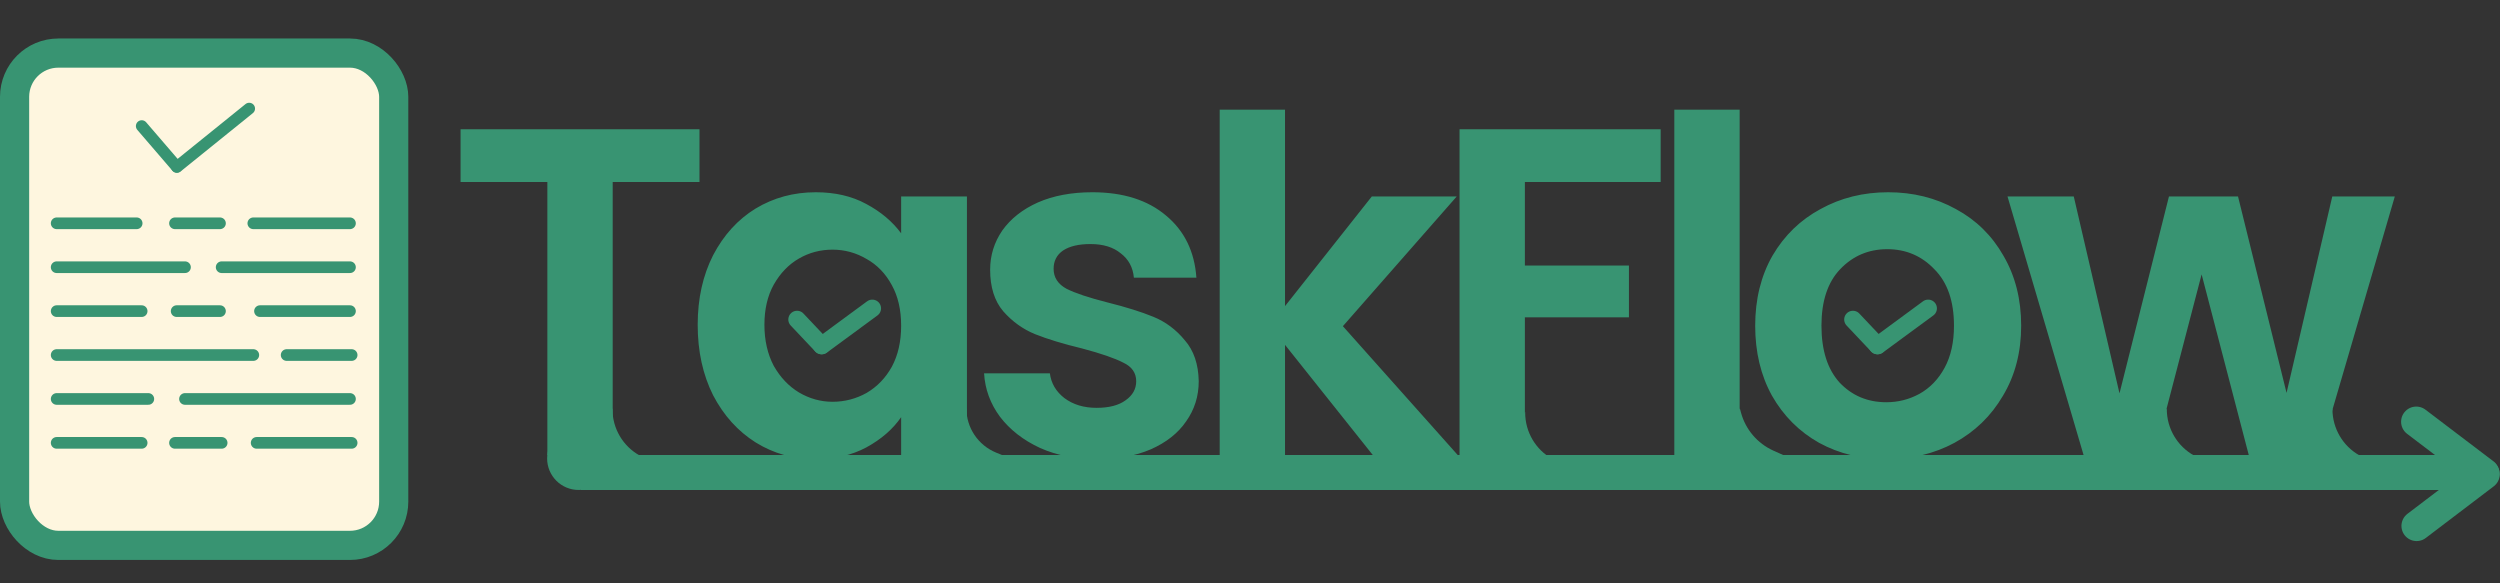 <svg width="2143" height="500" viewBox="0 0 2143 500" fill="none" xmlns="http://www.w3.org/2000/svg">
<rect x="0" y="0" width="2143" height="500" fill="#333333" stroke="none"/>
<g clip-path="url(#clip0_3_49)">
<rect x="12.5" y="45.5" width="325" height="422" rx="37.5" fill="#FEF6DF" stroke="#389472" stroke-width="25"/>
<path d="M151.429 266.695H188.571" stroke="#389472" stroke-width="10" stroke-linecap="round"/>
<path d="M48.571 191.41H117.143" stroke="#389472" stroke-width="10" stroke-linecap="round"/>
<path d="M150 191.41H188.571" stroke="#389472" stroke-width="10" stroke-linecap="round"/>
<path d="M217.143 191.41H300" stroke="#389472" stroke-width="10" stroke-linecap="round"/>
<path d="M48.571 229.053H158.571" stroke="#389472" stroke-width="10" stroke-linecap="round"/>
<path d="M190 229.053H300" stroke="#389472" stroke-width="10" stroke-linecap="round"/>
<path d="M48.571 266.695H121.429" stroke="#389472" stroke-width="10" stroke-linecap="round"/>
<path d="M48.571 304.337H217.143" stroke="#389472" stroke-width="10" stroke-linecap="round"/>
<path d="M158.571 341.979L300 341.979" stroke="#389472" stroke-width="10" stroke-linecap="round"/>
<path d="M48.571 379.621H121.429" stroke="#389472" stroke-width="10" stroke-linecap="round"/>
<path d="M150 379.621H190" stroke="#389472" stroke-width="10" stroke-linecap="round"/>
<path d="M220 379.621H301.429" stroke="#389472" stroke-width="10" stroke-linecap="round"/>
<path d="M48.571 341.979H127.143" stroke="#389472" stroke-width="10" stroke-linecap="round"/>
<path d="M245.714 304.337H301.429" stroke="#389472" stroke-width="10" stroke-linecap="round"/>
<path d="M222.857 266.695H300" stroke="#389472" stroke-width="10" stroke-linecap="round"/>
<path d="M121.485 108.065L151.513 142.967" stroke="#389472" stroke-width="10" stroke-linecap="round"/>
<path d="M213.617 93.081L151.639 143.118" stroke="#389472" stroke-width="10" stroke-linecap="round"/>
<g clip-path="url(#clip1_3_49)">
<path d="M599.6 110.8V156H525.2V390H469.2V156H394.8V110.8H599.6ZM598.059 278.4C598.059 256 602.459 236.133 611.259 218.8C620.326 201.467 632.459 188.133 647.659 178.8C663.126 169.467 680.326 164.8 699.259 164.8C715.793 164.8 730.193 168.133 742.459 174.8C754.993 181.467 764.993 189.867 772.459 200V168.4H828.859V390H772.459V357.6C765.259 368 755.259 376.667 742.459 383.6C729.926 390.267 715.393 393.6 698.859 393.6C680.193 393.6 663.126 388.8 647.659 379.2C632.459 369.6 620.326 356.133 611.259 338.8C602.459 321.2 598.059 301.067 598.059 278.4ZM772.459 279.2C772.459 265.6 769.793 254 764.459 244.4C759.126 234.533 751.926 227.067 742.859 222C733.793 216.667 724.059 214 713.659 214C703.259 214 693.659 216.533 684.859 221.6C676.059 226.667 668.859 234.133 663.259 244C657.926 253.6 655.259 265.067 655.259 278.4C655.259 291.733 657.926 303.467 663.259 313.6C668.859 323.467 676.059 331.067 684.859 336.4C693.926 341.733 703.526 344.4 713.659 344.4C724.059 344.4 733.793 341.867 742.859 336.8C751.926 331.467 759.126 324 764.459 314.4C769.793 304.533 772.459 292.8 772.459 279.2ZM940.353 393.6C922.22 393.6 905.953 390.4 891.553 384C877.153 377.333 865.686 368.4 857.153 357.2C848.886 346 844.353 333.6 843.553 320H899.953C901.02 328.533 905.153 335.6 912.353 341.2C919.82 346.8 929.02 349.6 939.953 349.6C950.62 349.6 958.886 347.467 964.753 343.2C970.886 338.933 973.953 333.467 973.953 326.8C973.953 319.6 970.22 314.267 962.753 310.8C955.553 307.067 943.953 303.067 927.953 298.8C911.42 294.8 897.82 290.667 887.153 286.4C876.753 282.133 867.686 275.6 859.953 266.8C852.486 258 848.753 246.133 848.753 231.2C848.753 218.933 852.22 207.733 859.153 197.6C866.353 187.467 876.486 179.467 889.553 173.6C902.886 167.733 918.486 164.8 936.353 164.8C962.753 164.8 983.82 171.467 999.553 184.8C1015.29 197.867 1023.95 215.6 1025.55 238H971.953C971.153 229.2 967.42 222.267 960.753 217.2C954.353 211.867 945.686 209.2 934.753 209.2C924.62 209.2 916.753 211.067 911.153 214.8C905.82 218.533 903.153 223.733 903.153 230.4C903.153 237.867 906.886 243.6 914.353 247.6C921.82 251.333 933.42 255.2 949.153 259.2C965.153 263.2 978.353 267.333 988.753 271.6C999.153 275.867 1008.09 282.533 1015.55 291.6C1023.29 300.4 1027.29 312.133 1027.55 326.8C1027.55 339.6 1023.95 351.067 1016.75 361.2C1009.82 371.333 999.686 379.333 986.353 385.2C973.286 390.8 957.953 393.6 940.353 393.6ZM1176.72 390L1101.52 295.6V390H1045.52V94H1101.52V262.4L1175.92 168.4H1248.72L1151.12 279.6L1249.52 390H1176.72ZM1423.52 110.8V156H1307.12V227.6H1396.32V272H1307.12V390H1251.12V110.8H1423.52ZM1491.23 94V390H1435.23V94H1491.23ZM1616.95 393.6C1595.62 393.6 1576.42 388.933 1559.35 379.6C1542.29 370 1528.82 356.533 1518.95 339.2C1509.35 321.867 1504.55 301.867 1504.55 279.2C1504.55 256.533 1509.49 236.533 1519.35 219.2C1529.49 201.867 1543.22 188.533 1560.55 179.2C1577.89 169.6 1597.22 164.8 1618.55 164.8C1639.89 164.8 1659.22 169.6 1676.55 179.2C1693.89 188.533 1707.49 201.867 1717.35 219.2C1727.49 236.533 1732.55 256.533 1732.55 279.2C1732.55 301.867 1727.35 321.867 1716.95 339.2C1706.82 356.533 1692.95 370 1675.35 379.6C1658.02 388.933 1638.55 393.6 1616.95 393.6ZM1616.95 344.8C1627.09 344.8 1636.55 342.4 1645.35 337.6C1654.42 332.533 1661.62 325.067 1666.95 315.2C1672.29 305.333 1674.95 293.333 1674.95 279.2C1674.95 258.133 1669.35 242 1658.15 230.8C1647.22 219.333 1633.75 213.6 1617.75 213.6C1601.75 213.6 1588.29 219.333 1577.35 230.8C1566.69 242 1561.35 258.133 1561.35 279.2C1561.35 300.267 1566.55 316.533 1576.95 328C1587.62 339.2 1600.95 344.8 1616.95 344.8ZM2052.83 168.4L1988.03 390H1927.63L1887.23 235.2L1846.83 390H1786.03L1720.83 168.4H1777.63L1816.83 337.2L1859.23 168.4H1918.43L1960.03 336.8L1999.23 168.4H2052.83Z" fill="#389472"/>
<path d="M683.243 273.882L704.263 296.134" stroke="#389472" stroke-width="15" stroke-linecap="round"/>
<path d="M747.736 264.328L704.351 296.231" stroke="#389472" stroke-width="15" stroke-linecap="round"/>
<path d="M1588.34 273.882L1609.36 296.134" stroke="#389472" stroke-width="15" stroke-linecap="round"/>
<path d="M1652.83 264.328L1609.45 296.231" stroke="#389472" stroke-width="15" stroke-linecap="round"/>
<path d="M498 405L2120 405" stroke="#389472" stroke-width="30" stroke-linejoin="round"/>
<line x1="2071.22" y1="361.51" x2="2129.51" y2="405.785" stroke="#389472" stroke-width="26" stroke-linecap="round"/>
<line x1="13" y1="-13" x2="86.202" y2="-13" transform="matrix(-0.796 0.605 0.605 0.796 2148 409)" stroke="#389472" stroke-width="26" stroke-linecap="round"/>
<circle cx="496" cy="393" r="27" fill="#389472"/>
<path d="M525 350V350.747C525 367.26 533.95 382.476 548.383 390.5V390.5H501.617L525 350Z" fill="#389472"/>
<path d="M1857.38 350V350.747C1857.38 367.26 1866.33 382.476 1880.77 390.5V390.5H1834L1857.38 350Z" fill="#389472"/>
<path d="M1999.38 350V350.747C1999.38 367.26 2008.33 382.476 2022.77 390.5V390.5H1976L1999.38 350Z" fill="#389472"/>
<path d="M1307.38 353V353.747C1307.38 370.26 1316.33 385.476 1330.77 393.5V393.5H1284L1307.38 353Z" fill="#389472"/>
<path d="M1491.38 350L1492.36 353.642C1496.25 368.111 1506.42 380.075 1520.07 386.241L1529.5 390.5H1468L1491.38 350Z" fill="#389472"/>
<path d="M828.383 350V350C828.383 366.638 838.428 381.63 853.817 387.958L860 390.5H805L828.383 350Z" fill="#389472"/>
</g>
</g>
<defs>
<clipPath id="clip0_3_49">
<rect width="2143" height="500" fill="white"/>
</clipPath>
<clipPath id="clip1_3_49">
<rect width="1800" height="500" fill="white" transform="translate(365)"/>
</clipPath>
</defs>
</svg>

